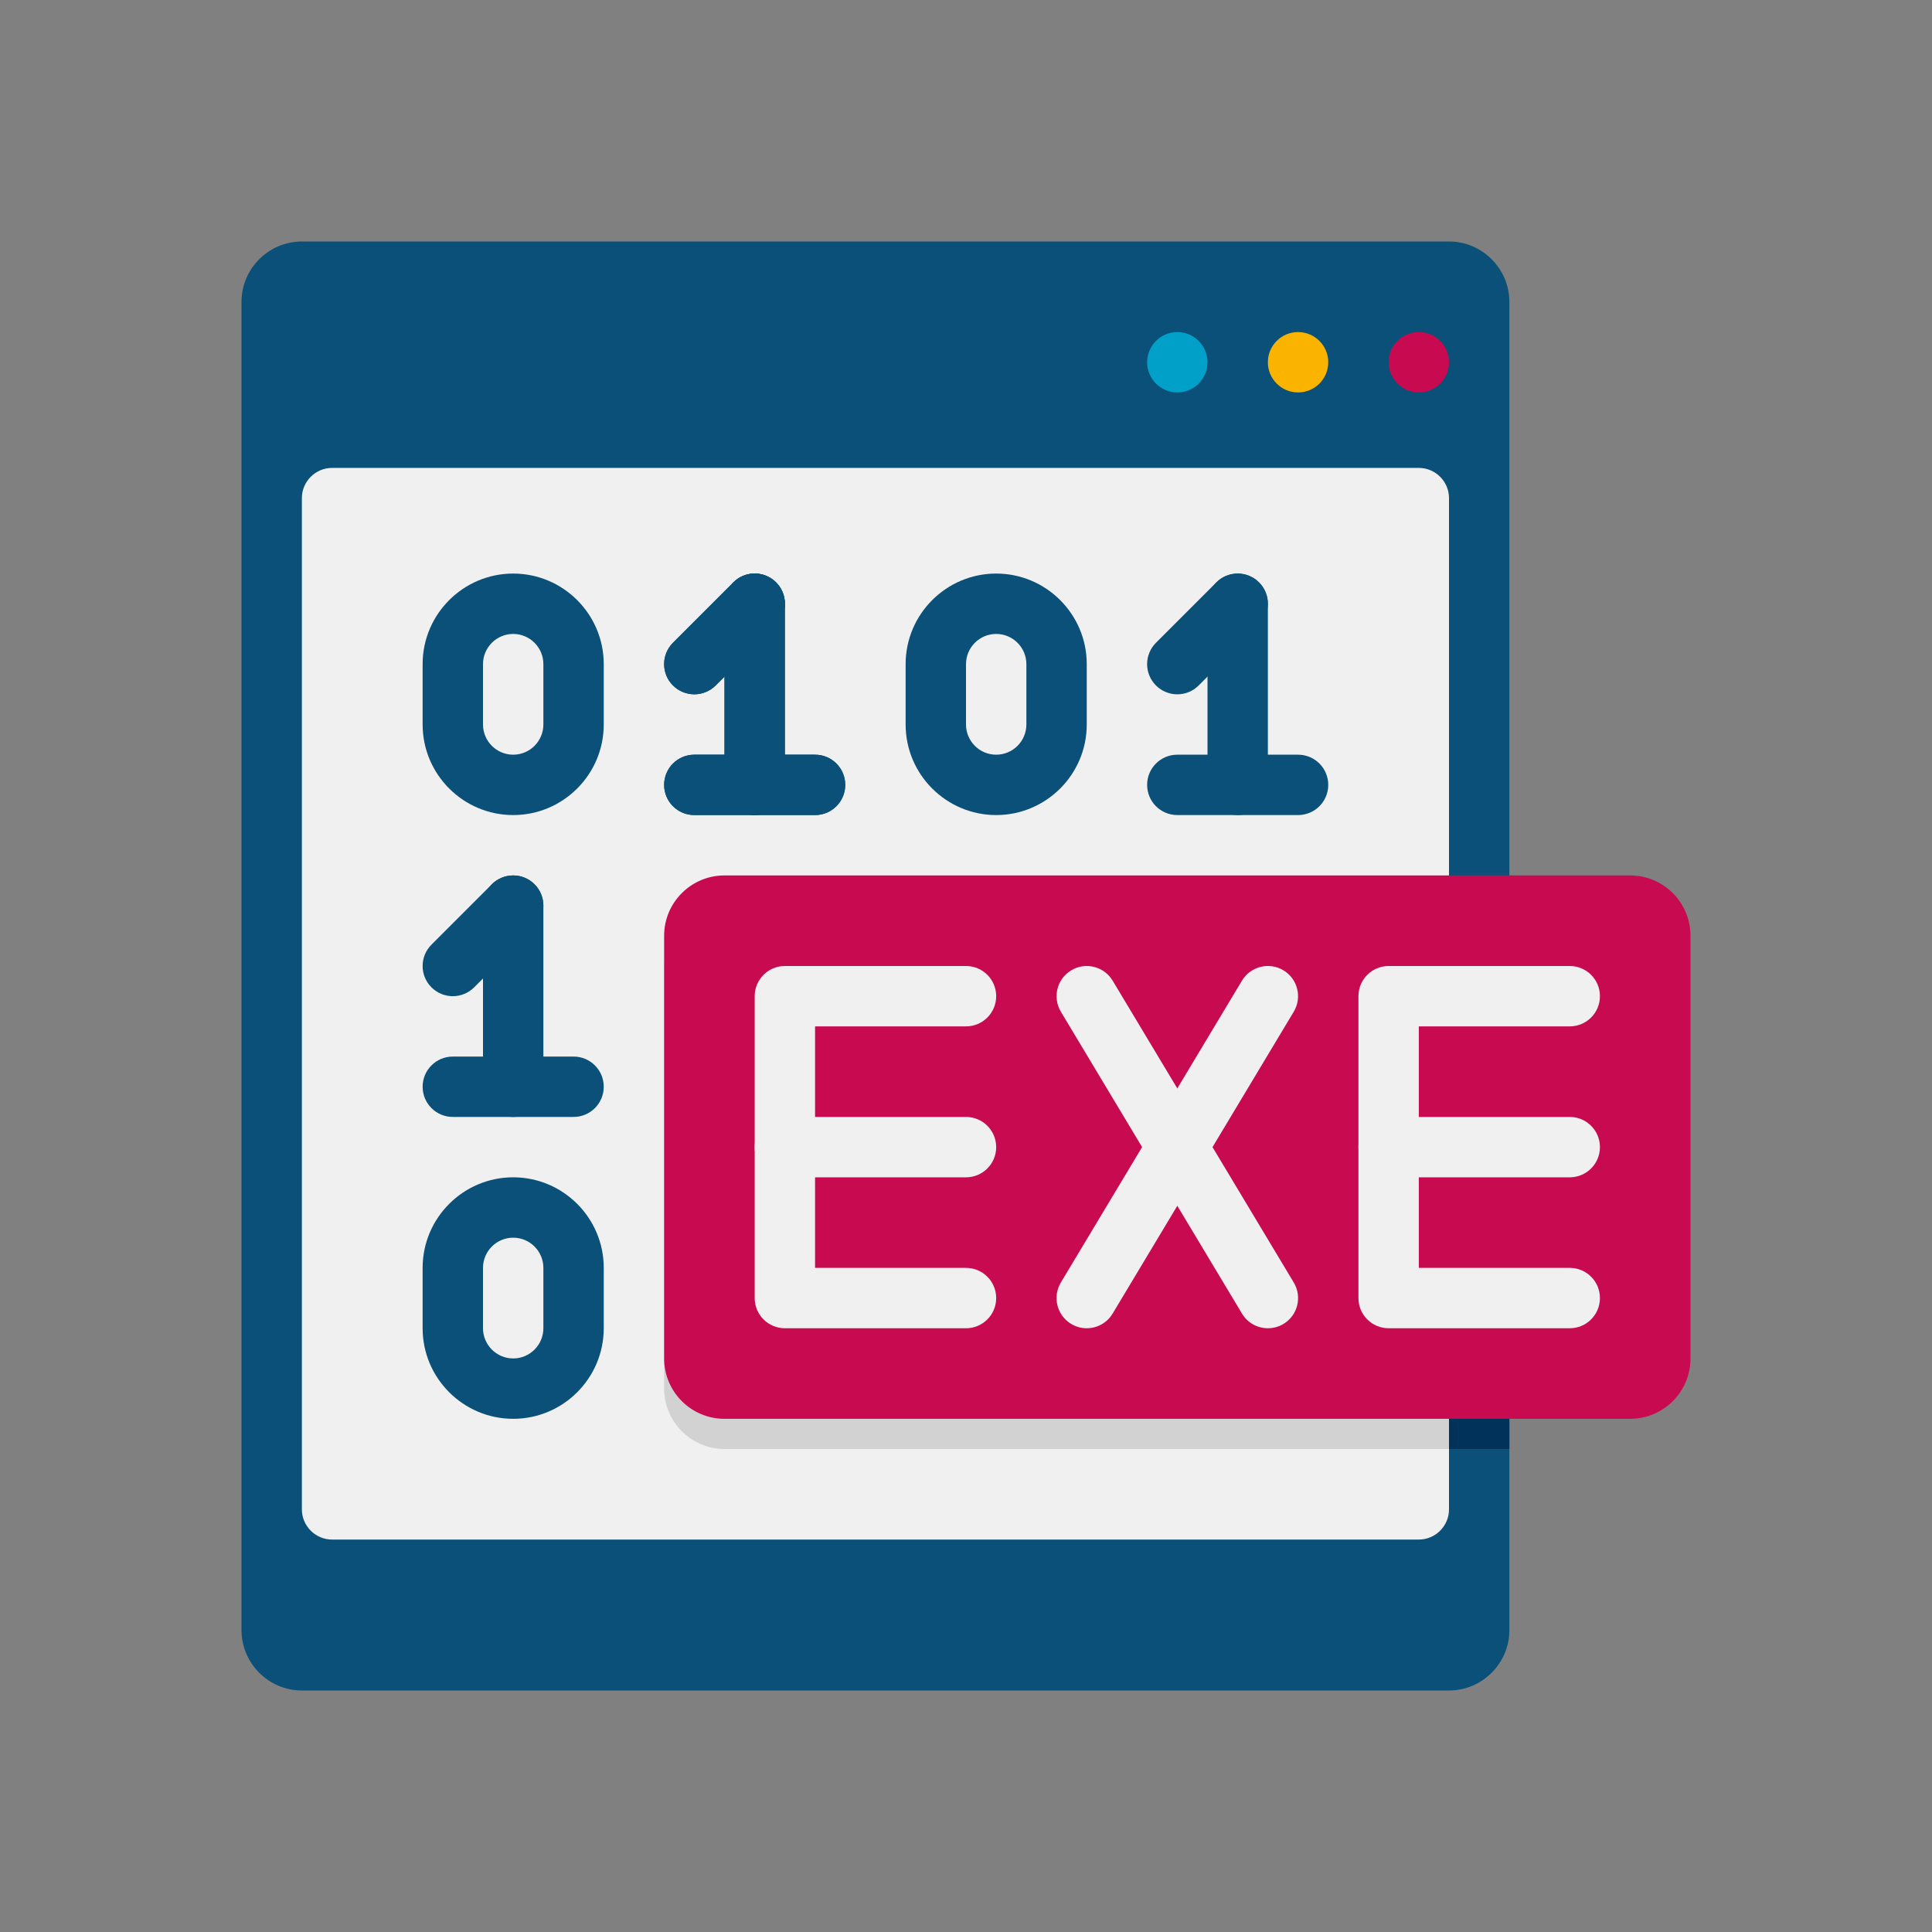 <?xml version="1.0" encoding="utf-8"?>
<!-- Generator: Adobe Illustrator 24.0.0, SVG Export Plug-In . SVG Version: 6.00 Build 0)  -->
<svg version="1.1" xmlns="http://www.w3.org/2000/svg" xmlns:xlink="http://www.w3.org/1999/xlink" x="0px" y="0px"
	 viewBox="0 0 64 64" enable-background="new 0 0 64 64" xml:space="preserve">
<rect x="0" y="0" width="64" height="64" fill="#808080" stroke="none"/>
<g id="Captions">
</g>
<g id="Icons">
	<g>
		<g>
			<path fill="#0A5078" d="M50,10v44c0,1.1-0.9,2-2,2H10c-1.1,0-2-0.9-2-2V10c0-1.1,0.9-2,2-2h38C49.1,8,50,8.9,50,10z"/>
		</g>
		<g>
			<path fill="#00325A" d="M50,30v18H24c-1.1,0-2-0.9-2-2V32c0-1.1,0.9-2,2-2H50z"/>
		</g>
		<g>
			<path fill="#F0F0F0" d="M48,16.5V50c0,0.55-0.45,1-1,1H11c-0.55,0-1-0.45-1-1V16.5c0-0.55,0.45-1,1-1h36
				C47.55,15.5,48,15.95,48,16.5z"/>
		</g>
		<g>
			<path fill="#D2D2D2" d="M48,30v18H24c-1.1,0-2-0.9-2-2V32c0-1.1,0.9-2,2-2H48z"/>
		</g>
		<g>
			<g>
				<path fill="#0A5078" d="M33,35h-4c-0.553,0-1-0.448-1-1s0.447-1,1-1h4c0.553,0,1,0.448,1,1S33.553,35,33,35z"/>
			</g>
		</g>
		<g>
			<circle fill="#C80A50" cx="47" cy="12" r="1"/>
		</g>
		<g>
			<circle fill="#FAB400" cx="43" cy="12" r="1"/>
		</g>
		<g>
			<circle fill="#00A0C8" cx="39" cy="12" r="1"/>
		</g>
		<g>
			<g>
				<path fill="#C80A50" d="M54,47H24c-1.105,0-2-0.895-2-2V31c0-1.105,0.895-2,2-2h30c1.105,0,2,0.895,2,2v14
					C56,46.105,55.105,47,54,47z"/>
			</g>
			<g>
				<g>
					<path fill="#F0F0F0" d="M32,39h-6c-0.553,0-1-0.448-1-1v-5c0-0.552,0.447-1,1-1h6c0.553,0,1,0.448,1,1s-0.447,1-1,1h-5v3h5
						c0.553,0,1,0.448,1,1S32.553,39,32,39z"/>
				</g>
				<g>
					<path fill="#F0F0F0" d="M32,44h-6c-0.553,0-1-0.448-1-1v-5c0-0.552,0.447-1,1-1s1,0.448,1,1v4h5c0.553,0,1,0.448,1,1
						S32.553,44,32,44z"/>
				</g>
			</g>
			<g>
				<g>
					<path fill="#F0F0F0" d="M52,39h-6c-0.553,0-1-0.448-1-1v-5c0-0.552,0.447-1,1-1h6c0.553,0,1,0.448,1,1s-0.447,1-1,1h-5v3h5
						c0.553,0,1,0.448,1,1S52.553,39,52,39z"/>
				</g>
				<g>
					<path fill="#F0F0F0" d="M52,44h-6c-0.553,0-1-0.448-1-1v-5c0-0.552,0.447-1,1-1s1,0.448,1,1v4h5c0.553,0,1,0.448,1,1
						S52.553,44,52,44z"/>
				</g>
			</g>
			<g>
				<g>
					<path fill="#F0F0F0" d="M42.001,44c-0.34,0-0.671-0.173-0.858-0.485l-6-10c-0.284-0.474-0.131-1.088,0.343-1.372
						c0.474-0.285,1.088-0.13,1.372,0.343l6,10c0.284,0.474,0.131,1.088-0.343,1.372C42.354,43.954,42.176,44,42.001,44z"/>
				</g>
			</g>
			<g>
				<g>
					<path fill="#F0F0F0" d="M35.999,44c-0.175,0-0.353-0.046-0.514-0.143c-0.474-0.284-0.627-0.898-0.343-1.372l6-10
						c0.284-0.473,0.897-0.627,1.372-0.343c0.474,0.284,0.627,0.898,0.343,1.372l-6,10C36.67,43.827,36.339,44,35.999,44z"/>
				</g>
			</g>
		</g>
		<g>
			<path fill="#0A5078" d="M17,27c-1.654,0-3-1.346-3-3v-2c0-1.654,1.346-3,3-3s3,1.346,3,3v2C20,25.654,18.654,27,17,27z M17,21
				c-0.552,0-1,0.449-1,1v2c0,0.551,0.448,1,1,1s1-0.449,1-1v-2C18,21.449,17.552,21,17,21z"/>
		</g>
		<g>
			<path fill="#0A5078" d="M17,47c-1.654,0-3-1.346-3-3v-2c0-1.654,1.346-3,3-3s3,1.346,3,3v2C20,45.654,18.654,47,17,47z M17,41
				c-0.552,0-1,0.449-1,1v2c0,0.551,0.448,1,1,1s1-0.449,1-1v-2C18,41.449,17.552,41,17,41z"/>
		</g>
		<g>
			<g>
				<path fill="#0A5078" d="M23,23c-0.256,0-0.512-0.098-0.707-0.293c-0.391-0.391-0.391-1.023,0-1.414l2-2
					c0.391-0.391,1.023-0.391,1.414,0s0.391,1.023,0,1.414l-2,2C23.512,22.902,23.256,23,23,23z"/>
			</g>
			<g>
				<path fill="#0A5078" d="M25,27c-0.553,0-1-0.448-1-1v-6c0-0.552,0.447-1,1-1s1,0.448,1,1v6C26,26.552,25.553,27,25,27z"/>
			</g>
			<g>
				<path fill="#0A5078" d="M27,27h-4c-0.553,0-1-0.448-1-1s0.447-1,1-1h4c0.553,0,1,0.448,1,1S27.553,27,27,27z"/>
			</g>
		</g>
		<g>
			<g>
				<path fill="#0A5078" d="M15,33c-0.256,0-0.512-0.098-0.707-0.293c-0.391-0.391-0.391-1.023,0-1.414l2-2
					c0.391-0.391,1.023-0.391,1.414,0s0.391,1.023,0,1.414l-2,2C15.512,32.902,15.256,33,15,33z"/>
			</g>
			<g>
				<path fill="#0A5078" d="M17,37c-0.553,0-1-0.448-1-1v-6c0-0.552,0.447-1,1-1s1,0.448,1,1v6C18,36.552,17.553,37,17,37z"/>
			</g>
			<g>
				<path fill="#0A5078" d="M19,37h-4c-0.553,0-1-0.448-1-1s0.447-1,1-1h4c0.553,0,1,0.448,1,1S19.553,37,19,37z"/>
			</g>
		</g>
		<g>
			<path fill="#0A5078" d="M33,27c-1.654,0-3-1.346-3-3v-2c0-1.654,1.346-3,3-3s3,1.346,3,3v2C36,25.654,34.654,27,33,27z M33,21
				c-0.552,0-1,0.449-1,1v2c0,0.551,0.448,1,1,1s1-0.449,1-1v-2C34,21.449,33.552,21,33,21z"/>
		</g>
		<g>
			<g>
				<path fill="#0A5078" d="M39,23c-0.256,0-0.512-0.098-0.707-0.293c-0.391-0.391-0.391-1.023,0-1.414l2-2
					c0.391-0.391,1.023-0.391,1.414,0s0.391,1.023,0,1.414l-2,2C39.512,22.902,39.256,23,39,23z"/>
			</g>
			<g>
				<path fill="#0A5078" d="M41,27c-0.553,0-1-0.448-1-1v-6c0-0.552,0.447-1,1-1s1,0.448,1,1v6C42,26.552,41.553,27,41,27z"/>
			</g>
			<g>
				<path fill="#0A5078" d="M43,27h-4c-0.553,0-1-0.448-1-1s0.447-1,1-1h4c0.553,0,1,0.448,1,1S43.553,27,43,27z"/>
			</g>
		</g>
		<g>
			<g>
				<path fill="#0A5078" d="M23,23c-0.256,0-0.512-0.098-0.707-0.293c-0.391-0.391-0.391-1.023,0-1.414l2-2
					c0.391-0.391,1.023-0.391,1.414,0s0.391,1.023,0,1.414l-2,2C23.512,22.902,23.256,23,23,23z"/>
			</g>
			<g>
				<path fill="#0A5078" d="M25,27c-0.553,0-1-0.448-1-1v-6c0-0.552,0.447-1,1-1s1,0.448,1,1v6C26,26.552,25.553,27,25,27z"/>
			</g>
			<g>
				<path fill="#0A5078" d="M27,27h-4c-0.553,0-1-0.448-1-1s0.447-1,1-1h4c0.553,0,1,0.448,1,1S27.553,27,27,27z"/>
			</g>
		</g>
	</g>
</g>
</svg>
